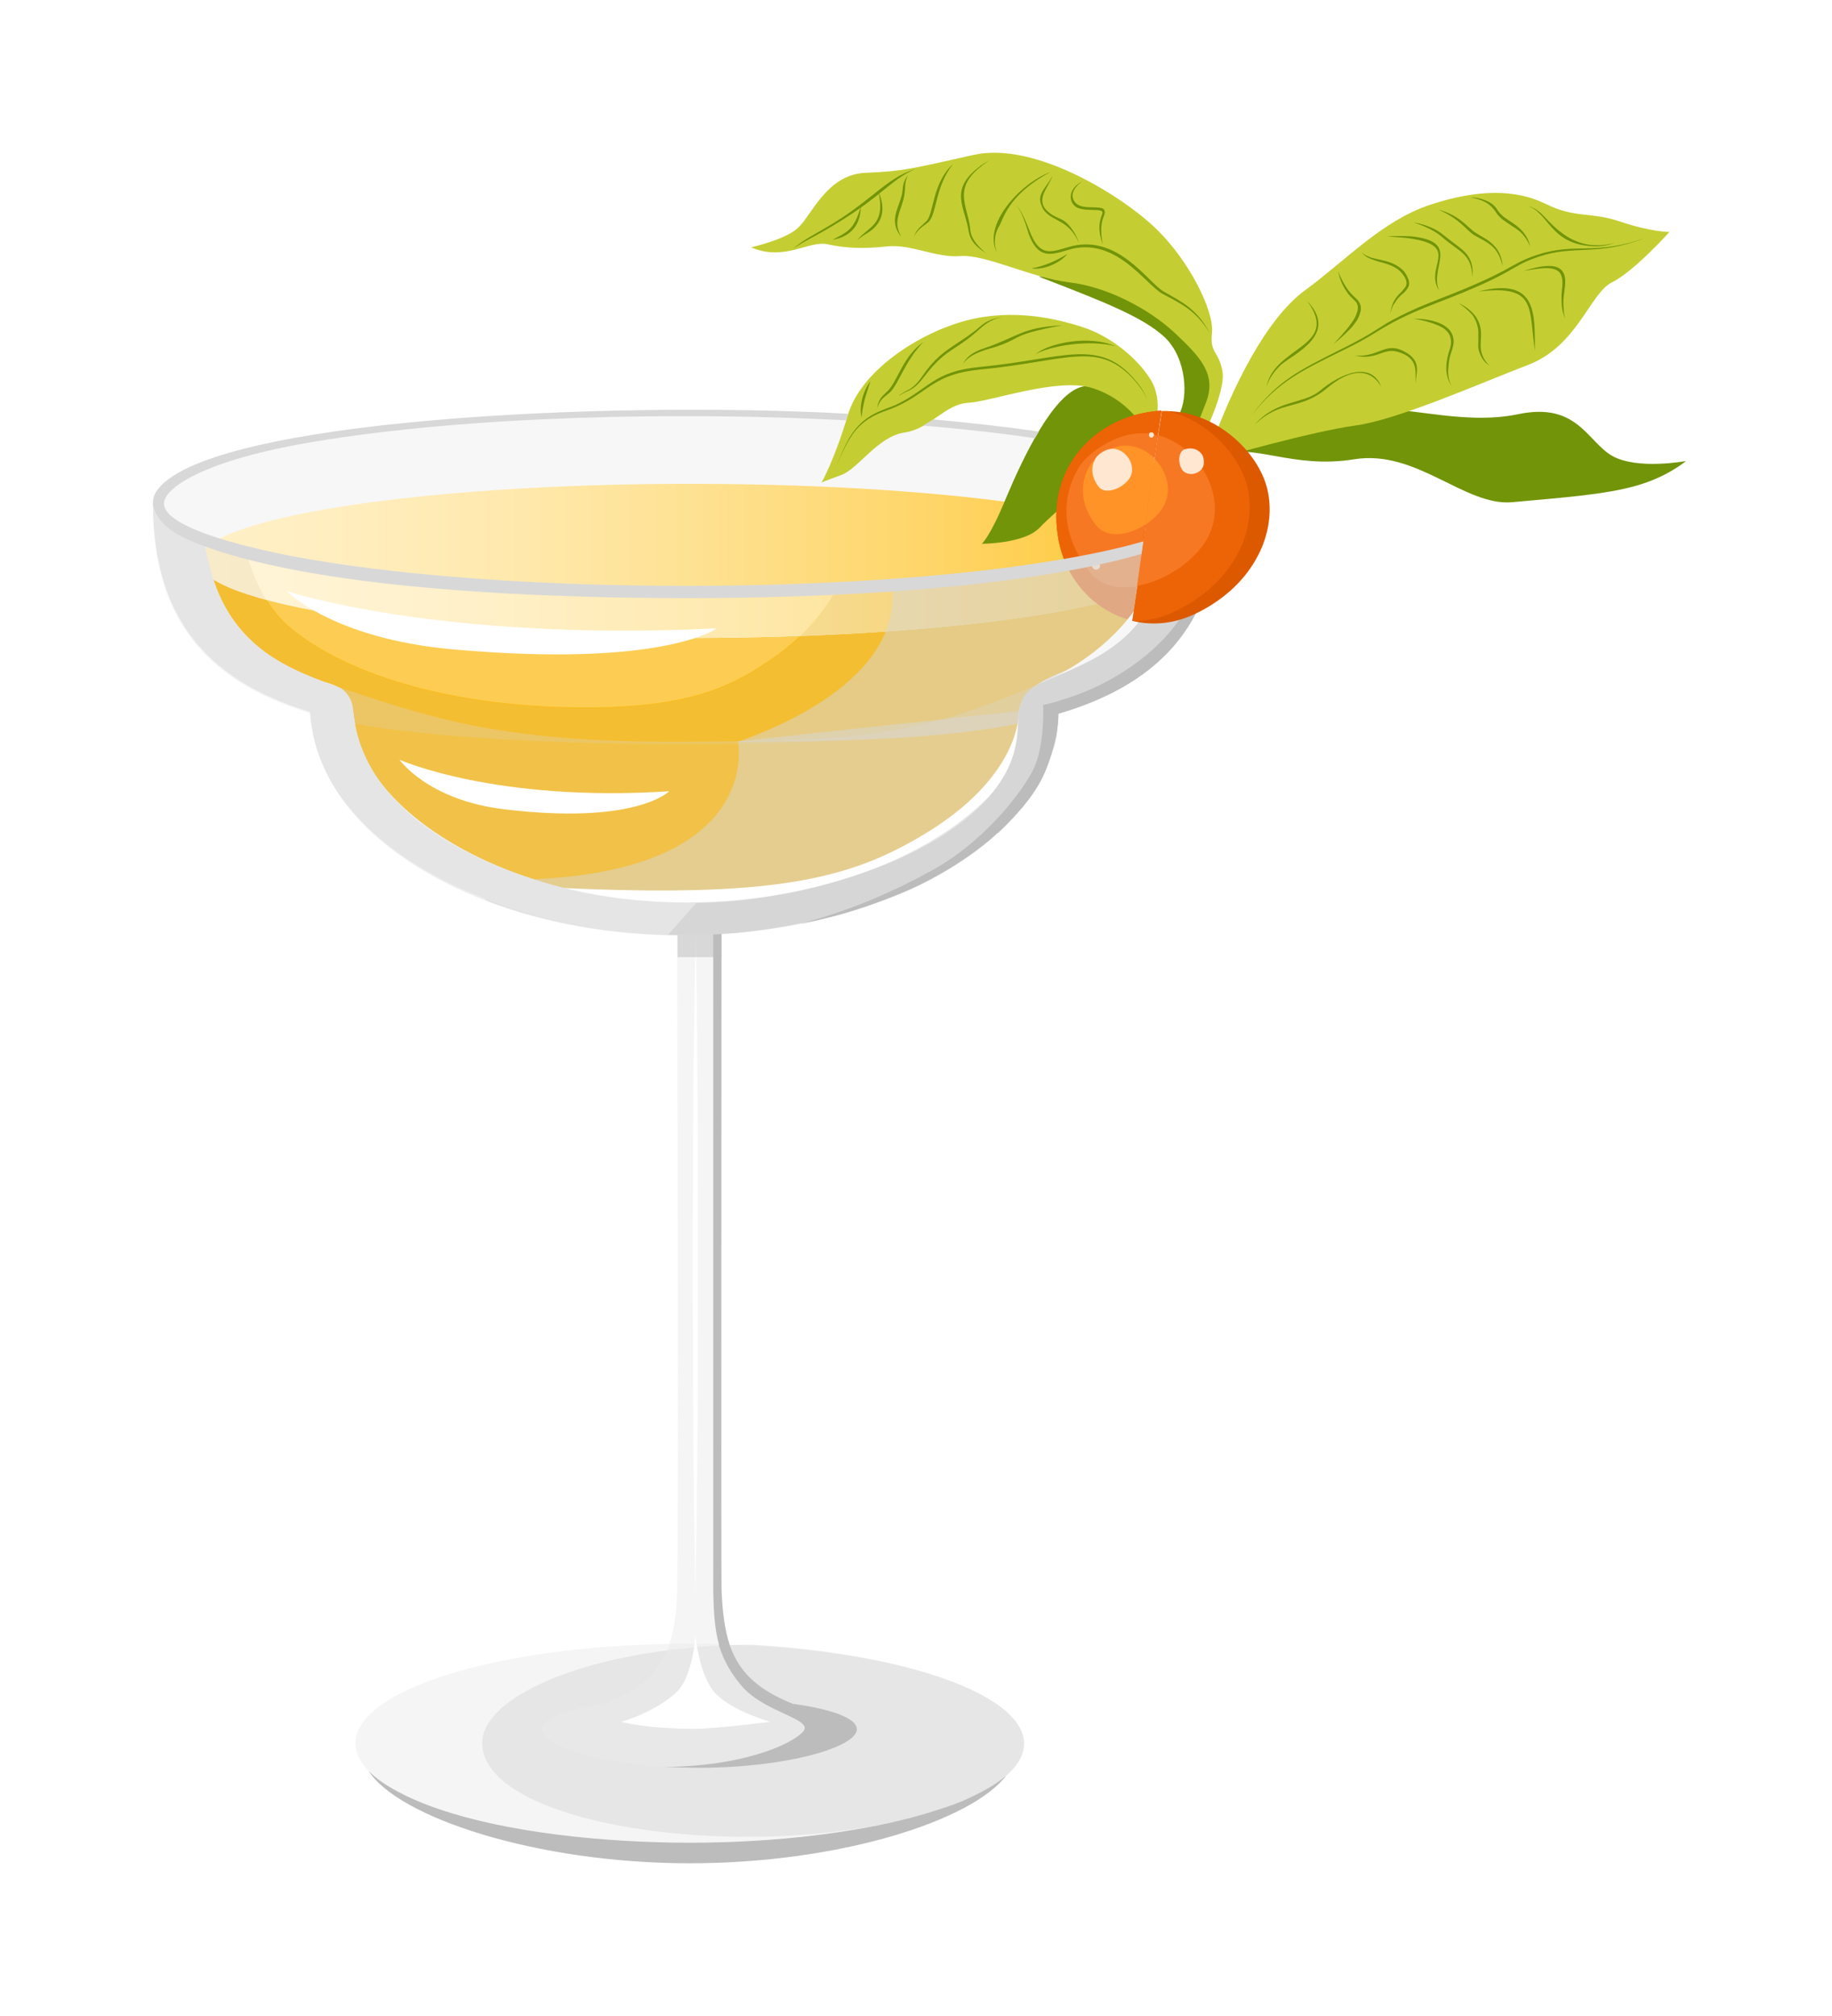 <svg width="120" height="132" viewBox="0 0 120 132" fill="none" xmlns="http://www.w3.org/2000/svg">
<g filter="url(#filter0_d_1_3509)">
<path opacity="0.5" d="M65.876 112.294C65.192 112.896 64.222 113.441 63.025 113.928C63.025 113.928 62.74 114.043 62.512 114.129C61.258 114.617 60.288 114.875 59.661 115.018C56.126 115.936 51.052 116.652 45.179 116.652C39.962 116.652 33.092 116.05 28.16 114.244C26.848 113.785 25.081 112.954 24.14 111.95C23.57 111.377 23.285 110.774 23.285 110.144C23.285 106.674 32.379 103.835 43.839 103.635C44.295 103.635 45.578 103.635 45.607 103.635C46.091 103.635 46.604 103.635 47.089 103.663C47.317 103.663 47.545 103.663 47.802 103.692C48.315 103.721 48.828 103.721 49.341 103.749C62.398 104.495 70.209 108.538 65.876 112.294Z" fill="#EDEDED"/>
<path opacity="0.5" d="M65.876 112.294C65.192 112.897 64.222 113.441 63.025 113.929C63.025 113.929 62.74 114.043 62.512 114.129C61.258 114.617 60.288 114.875 59.661 115.018C48.457 117.943 31.581 115.506 31.581 110.115C31.581 107.563 36.484 104.983 43.668 104.065C44.238 103.979 44.837 103.95 45.436 103.864C45.521 103.864 45.578 103.864 45.664 103.836C46.148 103.807 46.633 103.778 47.146 103.75C47.374 103.75 47.602 103.721 47.83 103.721C48.315 103.692 48.828 103.692 49.341 103.692C62.398 104.495 70.209 108.538 65.876 112.294Z" fill="#D8D8D8"/>
<path d="M65.904 112.266C65.876 112.266 65.876 112.266 65.904 112.266C63.652 115.219 54.986 118 45.179 118C35.116 118 26.079 114.99 24.14 111.95C25.109 112.954 26.905 113.785 28.16 114.244C33.063 116.051 39.905 116.653 45.179 116.653C51.08 116.653 56.154 115.936 59.661 115.018C60.203 114.875 61.172 114.617 62.512 114.13C62.74 114.043 63.025 113.929 63.025 113.929C64.222 113.413 65.192 112.868 65.904 112.266Z" fill="#BCBCBC"/>
<path opacity="0.5" d="M56.126 109.225C56.126 110.4 51.508 111.748 45.806 111.748C45.036 111.748 44.267 111.719 43.526 111.691C38.936 111.404 35.486 110.228 35.486 109.225C35.486 108.537 37.14 107.906 39.677 107.533C41.786 106.702 43.012 105.669 43.668 104.121C43.725 103.978 43.782 103.834 43.839 103.662C44.181 102.659 44.324 101.483 44.352 100.021C44.466 96.379 44.352 56.867 44.352 56.867H46.747C46.918 56.867 47.26 56.867 47.26 56.896C47.26 56.982 47.231 99.218 47.26 100.049C47.317 101.54 47.46 102.716 47.802 103.748C47.802 103.777 47.83 103.806 47.83 103.834C48.457 105.555 49.655 106.673 51.935 107.59C54.472 107.906 56.126 108.508 56.126 109.225Z" fill="#EDEDED"/>
<path d="M56.126 109.224C56.126 110.4 51.508 111.747 45.806 111.747C45.036 111.747 44.267 111.719 43.526 111.69C48.571 111.661 51.764 110.256 52.563 109.425C53.446 108.565 50.168 108.192 48.628 106.443C47.887 105.583 47.431 104.78 47.117 103.805C47.089 103.748 47.089 103.719 47.089 103.662C46.804 102.629 46.718 101.368 46.718 99.619V56.838L47.26 56.866C47.26 56.952 47.232 99.189 47.26 100.02C47.317 101.511 47.46 102.687 47.802 103.719C47.802 103.748 47.83 103.776 47.83 103.805C48.457 105.525 49.655 106.644 51.935 107.561C54.473 107.905 56.126 108.507 56.126 109.224Z" fill="#BCBCBC"/>
<path d="M46.889 106.904C45.806 105.814 45.55 103.061 45.55 103.061C45.55 103.061 45.407 105.814 44.267 106.846C42.841 108.137 40.703 108.739 40.703 108.739C40.703 108.739 42.271 109.198 45.578 109.198C46.804 109.198 50.453 108.739 50.453 108.739C50.453 108.739 48.058 108.079 46.889 106.904Z" fill="white"/>
<path d="M45.578 56.838C45.635 60.479 45.663 64.092 45.692 67.734L45.721 78.63L45.692 89.525L45.635 94.974L45.55 100.421L45.464 94.974L45.407 89.525L45.378 78.63L45.407 67.734C45.464 64.092 45.492 60.451 45.578 56.838Z" fill="white"/>
<path opacity="0.5" d="M47.26 56.838C47.26 56.924 47.26 57.584 47.26 58.673H44.381V56.809H46.775C46.918 56.838 47.26 56.838 47.26 56.838Z" fill="#BCBCBC"/>
<path opacity="0.2" d="M10.057 28.595C10.057 35.534 12.509 40.236 20.32 42.645V42.703C20.719 48.724 26.25 52.767 31.809 54.975C39.363 57.928 49.826 58.243 58.891 54.573C61.371 53.57 63.909 51.907 65.363 50.559C65.363 50.559 65.363 50.559 65.391 50.559C67.7 48.408 69.24 45.885 69.325 42.731C70.665 42.358 72.034 41.814 73.231 41.154C73.972 40.753 74.685 40.294 75.084 39.95C75.226 39.892 76.623 38.66 77.108 38C78.248 36.423 79.474 30.287 79.816 28.566C77.479 20.911 12.338 20.968 10.057 28.595Z" fill="#D8D8D8"/>
<path d="M13.963 33.929C15.132 37.456 17.612 39.405 21.261 40.667H21.289C22.458 40.954 22.943 41.584 23.057 42.101C23.085 42.273 23.228 43.19 23.256 43.448C23.712 47.405 28.359 51.448 34.944 53.57C35.572 53.771 36.227 53.971 36.912 54.144C46.433 56.409 58.236 54.774 64.992 47.893C66.104 46.545 66.731 44.624 66.703 43.018C66.703 42.989 66.703 42.961 66.703 42.932C66.703 42.875 66.703 42.818 66.703 42.76V42.731C67.216 39.004 73.601 40.868 75.853 34.215C71.777 36.28 59.575 37.771 45.15 37.771C30.098 37.771 17.412 36.137 13.963 33.929Z" fill="#FBB809"/>
<path d="M77.336 32.724C77.336 35.506 62.939 37.771 45.179 37.771C27.418 37.771 13.022 35.506 13.022 32.724C13.022 29.943 27.418 27.678 45.179 27.678C62.939 27.678 77.336 29.914 77.336 32.724Z" fill="url(#paint0_linear_1_3509)"/>
<path d="M75.939 23.548C73.174 20.422 72.832 20.881 70.922 21.311C69.012 21.713 66.987 26.014 65.904 28.594C64.849 31.175 64.308 31.605 64.308 31.605C64.308 31.605 67.073 31.605 68.071 30.573C69.069 29.512 75.939 23.548 75.939 23.548Z" fill="#729409"/>
<path d="M74.913 24.18C74.913 23.922 73.829 22.115 71.52 21.398C69.211 20.71 64.963 22.287 63.424 22.373C61.885 22.459 60.972 24.065 59.233 24.323C57.494 24.581 56.211 26.703 55.1 27.105C53.988 27.506 53.817 27.592 53.817 27.592C53.817 27.592 54.644 26.158 55.527 23.205C56.383 20.252 60.231 17.786 63.31 16.983C66.389 16.18 69.24 16.868 70.979 17.442C72.718 18.015 74.485 19.42 75.369 20.854C76.253 22.287 75.597 23.979 75.597 23.979L74.913 24.18Z" fill="#C4CE32"/>
<path d="M54.615 26.846C55.071 25.929 55.356 24.925 56.04 24.094C56.924 23.004 58.036 22.803 58.663 22.517C60.887 21.456 61.115 20.309 64.222 20.022C69.667 19.506 72.005 18.044 74.4 20.94C74.742 21.341 75.027 21.771 75.169 22.287C75.027 21.8 74.713 21.37 74.371 20.968C71.976 18.216 69.952 19.649 64.222 20.194C61.143 20.481 60.83 21.685 58.692 22.631C58.036 22.947 56.981 23.09 56.069 24.151C55.413 24.925 55.071 25.929 54.615 26.846Z" fill="#729409"/>
<path d="M56.44 23.32C56.24 22.603 56.554 21.571 57.01 20.969C56.924 21.313 56.525 22.23 56.44 23.32Z" fill="#729409"/>
<path d="M57.466 22.718C57.523 22.088 57.893 21.858 58.15 21.6C58.834 20.883 59.119 19.364 60.488 18.389C59.262 19.65 58.863 21.17 58.264 21.715C57.893 22.03 57.637 22.145 57.466 22.718Z" fill="#729409"/>
<path d="M58.834 21.943C59.404 21.456 59.718 21.656 60.459 20.567C61.543 18.99 62.483 18.703 63.738 17.757C64.023 17.556 64.279 17.269 64.593 17.097C64.907 16.925 65.277 16.782 65.619 16.811C65.249 16.811 64.935 16.983 64.621 17.183C64.308 17.384 64.08 17.642 63.795 17.871C62.426 19.018 61.885 18.904 60.545 20.653C59.775 21.656 59.604 21.456 58.834 21.943Z" fill="#729409"/>
<path d="M63.082 19.821C63.367 19.248 63.909 18.99 64.507 18.789C66.759 18.015 66.93 17.441 69.582 17.298C65.733 18.015 67.244 18.158 64.564 18.904C63.966 19.105 63.424 19.334 63.082 19.821Z" fill="#729409"/>
<path d="M67.843 19.191C68.641 18.474 71.349 17.9 73.06 18.674C71.235 18.187 68.641 18.703 67.843 19.191Z" fill="#729409"/>
<path d="M69.297 31.119C69.753 33.986 71.748 36.022 74.143 36.624C74.856 32.037 75.369 27.449 76.082 22.89C72.119 23.091 68.527 26.273 69.297 31.119Z" fill="#DD5900"/>
<path d="M69.297 31.119C69.753 33.986 71.748 36.022 74.143 36.624C74.856 32.037 75.369 27.449 76.082 22.89C72.119 23.091 68.527 26.273 69.297 31.119Z" fill="#ED6407"/>
<path d="M75.055 24.38C73.031 24.237 71.15 25.814 70.694 26.56C69.525 28.481 69.439 30.947 71.349 33.413C72.09 34.359 73.231 34.588 74.457 34.388C74.913 31.09 75.34 27.793 75.825 24.524C75.597 24.438 75.34 24.38 75.055 24.38Z" fill="#F77823"/>
<path d="M73.915 25.184C72.746 25.098 71.663 26.015 71.406 26.445C70.75 27.535 70.693 28.968 71.777 30.373C72.489 31.291 73.915 31.062 75.027 30.345C75.226 28.883 75.426 27.449 75.625 26.015C75.169 25.556 74.57 25.241 73.915 25.184Z" fill="#FF9327"/>
<path d="M74.086 27.134C74.371 26.388 73.744 25.442 72.946 25.384C72.404 25.356 71.891 25.786 71.777 25.987C71.463 26.503 71.435 27.162 71.948 27.85C72.433 28.51 73.772 27.879 74.086 27.134Z" fill="#FFE7D2"/>
<path d="M72.034 33.155C72.091 33.04 72.034 32.925 72.005 32.868C71.919 32.753 71.805 32.696 71.634 32.753C71.463 32.81 71.492 33.097 71.606 33.212C71.72 33.355 71.948 33.298 72.034 33.155Z" fill="#FFE7D2"/>
<path d="M75.568 24.552C75.597 24.495 75.568 24.409 75.568 24.38C75.511 24.323 75.454 24.294 75.34 24.323C75.226 24.352 75.255 24.552 75.312 24.61C75.369 24.696 75.511 24.667 75.568 24.552Z" fill="#FFE7D2"/>
<path opacity="0.5" d="M79.845 28.997C79.845 29.37 79.845 29.743 79.816 30.115C79.132 43.678 65.562 44.538 48.343 44.567C48.372 44.567 48.4 44.538 48.429 44.538C51.166 43.563 59.433 40.208 58.378 33.958C62.54 33.671 66.332 33.241 69.61 32.696C72.718 32.18 74.97 31.606 76.538 31.062C78.676 30.316 79.531 29.57 79.531 28.997H79.845Z" fill="#D8D8D8"/>
<path opacity="0.3" d="M69.325 40.209C69.325 40.238 69.325 40.266 69.325 40.266C69.183 49.155 61.428 54.546 52.762 56.41C46.091 57.843 38.166 57.385 31.837 54.976C26.192 52.825 20.747 48.754 20.32 42.646C20.263 41.929 20.291 41.184 20.377 40.41L21.261 40.697C27.76 42.79 32.094 44.653 44.894 44.567C56.468 44.481 60.203 44.338 69.325 40.209Z" fill="#D8D8D8"/>
<path opacity="0.5" d="M69.126 42.303C69.097 42.475 69.069 42.647 69.04 42.79C67.615 49.758 61.257 54.575 52.762 56.41C49.227 57.156 45.264 57.385 42.214 57.156C38.964 56.955 35.828 56.353 32.977 55.378C32.607 55.263 32.208 55.12 31.866 54.976C31.866 54.976 31.866 54.948 31.837 54.948C31.324 54.202 32.151 53.715 34.944 53.571C50.082 52.912 48.343 44.539 48.343 44.539L69.126 42.303Z" fill="#D8D8D8"/>
<path d="M77.336 30.573C77.279 30.831 77.193 31.147 77.108 31.52C76.538 33.813 75.626 37.656 75.54 37.799C75.426 37.971 68.641 40.552 68.213 40.695C71.606 39.29 74.143 36.709 75.055 34.674C75.426 33.813 75.626 32.867 75.683 32.064C75.711 31.749 75.711 31.462 75.711 31.233C75.853 31.175 75.996 31.147 76.139 31.089C76.595 30.889 76.994 30.745 77.336 30.573Z" fill="white"/>
<path d="M66.731 42.732C66.731 42.732 66.845 46.832 60.545 50.617C55.67 53.57 50.681 54.775 36.883 54.144C36.883 54.144 42.271 55.778 47.659 55.778C53.047 55.778 58.293 53.341 61.799 51.477C65.305 49.642 66.731 46.803 66.731 46.803L67.159 43.076L66.731 42.732Z" fill="white"/>
<path opacity="0.2" d="M79.845 28.997C79.845 29.083 79.845 29.198 79.845 29.284C79.845 29.57 79.845 29.857 79.816 30.115C79.645 33.47 78.704 36.051 77.079 38.029C76.652 38.603 75.198 39.922 75.055 39.979C74.628 40.323 73.915 40.782 73.202 41.183C71.948 41.871 70.665 42.33 69.297 42.76C68.612 42.961 67.472 43.219 66.674 43.42C66.674 43.42 66.645 43.42 66.617 43.42C58.834 44.997 29.556 45.542 20.291 42.703C15.559 41.269 12.167 38.746 10.741 34.33C10.314 32.897 10 31.234 10 28.997H10.428C10.428 29.57 11.283 30.316 13.364 31.062C14.105 31.32 14.989 31.578 16.044 31.864C16.101 32.123 16.186 32.38 16.272 32.667C16.785 34.302 17.64 36.022 19.037 37.14C22.772 40.237 29.414 42.13 36.912 42.33C45.179 42.56 48.03 40.954 50.938 38.889C52.648 37.685 53.788 36.309 54.587 34.961C54.758 34.703 54.9 34.416 55.014 34.158C59.718 33.929 64.992 33.47 69.639 32.725C71.663 32.38 78.562 31.148 79.474 29.312C79.502 29.227 79.531 29.14 79.531 29.026H79.845V28.997Z" fill="#D8D8D8"/>
<path opacity="0.3" d="M55.014 34.13C54.872 34.388 54.729 34.675 54.587 34.933C53.788 36.28 52.619 37.628 50.938 38.861C48.03 40.925 45.15 42.531 36.911 42.302C29.414 42.101 22.771 40.209 19.037 37.112C17.64 35.965 16.785 34.245 16.272 32.639C16.186 32.352 16.101 32.065 16.015 31.75C17.27 32.065 18.78 32.381 20.576 32.696C27.076 33.786 35.743 34.388 44.951 34.388C48.4 34.388 51.793 34.302 55.014 34.13Z" fill="white"/>
<path d="M69.325 42.702C69.24 45.856 67.672 48.379 65.391 50.53C65.391 50.53 65.391 50.53 65.363 50.53C59.832 55.719 49.854 57.583 42.186 57.124C33.348 56.608 21.318 51.963 20.349 43.075C20.349 42.96 20.32 42.816 20.32 42.673V42.616C13.136 40.437 10.114 36.021 10.029 29.254C10.029 29.311 10.057 29.34 10.057 29.369C10.428 30.544 12.309 31.318 13.421 31.748C13.45 31.834 13.478 32.15 13.763 33.211C14.989 37.799 17.811 39.462 22.087 40.953C22.857 41.239 23.057 42.1 23.057 42.1C23.313 42.53 22.515 49.555 34.945 53.569C47.773 57.755 64.963 52.996 67.843 43.075C68.442 42.96 68.926 42.816 69.325 42.702Z" fill="#E5E5E5"/>
<path d="M79.873 28.997C79.873 29.37 79.873 29.743 79.845 30.087C79.474 37.284 75.511 40.897 69.325 42.732C69.325 43.076 69.297 43.334 69.268 43.563C69.268 44.968 68.156 47.922 65.391 50.531C65.391 50.531 65.391 50.531 65.362 50.531C64.45 51.391 62.911 52.509 61.4 53.341C58.407 55.061 53.703 56.466 48.685 57.04C47.117 57.212 45.008 57.212 43.753 57.212C45.093 55.692 45.663 55.061 45.606 55.119C51.764 55.119 61.229 52.595 64.992 47.922C68.042 44.137 65.391 42.015 68.185 40.724C71.178 39.319 75.739 38.201 76.452 31.807C76.481 31.492 76.509 31.234 76.538 31.09C77.307 30.803 79.16 30.087 79.474 29.312C79.502 29.255 79.531 29.14 79.531 29.026H79.873V28.997Z" fill="#D6D6D6"/>
<path d="M18.78 34.704C18.78 34.704 28.787 38.03 46.946 37.141C46.946 37.141 43.497 39.75 29.642 38.517C21.745 37.801 18.78 34.704 18.78 34.704Z" fill="white"/>
<path d="M26.164 45.742C26.164 45.742 32.436 48.552 43.839 47.807C43.839 47.807 41.672 50.043 32.977 48.982C28.017 48.38 26.164 45.742 26.164 45.742Z" fill="white"/>
<path d="M79.873 28.997C79.873 36.481 76.281 40.696 69.325 42.732C69.325 43.076 69.325 43.821 68.926 45.169C68.527 46.545 68.071 48.008 65.363 50.531C65.363 50.531 65.363 50.531 65.334 50.531C63.88 51.907 61.343 53.542 58.863 54.545C56.896 55.348 55.157 55.95 52.42 56.495C52.505 56.466 52.62 56.438 52.705 56.409C55.983 55.52 58.749 54.258 61.029 52.997C64.251 51.248 66.731 48.18 67.615 46.517C68.47 44.94 68.327 42.187 68.327 42.158C68.327 42.158 68.641 42.101 69.126 41.958C69.924 41.728 71.235 41.298 72.404 40.667C74.628 39.492 76.367 37.972 77.507 36.194C78.676 34.33 78.932 32.495 79.018 30.431C79.502 30.029 79.873 29.599 79.873 28.997Z" fill="#BCBCBC"/>
<path d="M75.625 25.901L75.54 26.475C78.077 27.392 79.103 28.367 79.103 28.969C79.103 29.371 78.676 29.887 77.65 30.403C75.483 31.521 71.691 32.267 69.297 32.668C61.77 33.93 52.562 34.36 44.922 34.36C35.714 34.36 27.048 33.758 20.548 32.668C18.638 32.353 10.741 30.89 10.741 28.969C10.741 27.966 13.307 26.131 20.548 24.926C30.839 23.206 44.723 22.948 55.413 23.521L55.556 23.091C39.306 22.202 14.077 23.521 10.399 27.966C10.228 28.166 10.143 28.281 10.057 28.597C9.8 29.629 10.827 30.46 11.34 30.805C11.938 31.206 12.879 31.579 13.421 31.779C21.489 34.704 36.313 35.163 44.922 35.163C74.2 35.163 87.513 29.744 75.625 25.901Z" fill="#D8D8D8"/>
<path d="M60.459 23.864C63.082 24.094 65.534 24.352 67.786 24.696L68.042 24.266C65.904 23.95 63.595 23.692 61.143 23.463C60.944 23.578 60.659 23.75 60.459 23.864Z" fill="#D8D8D8"/>
<path d="M68.042 14.114C72.204 15.72 74.884 16.752 76.31 18.1C77.735 19.476 77.849 22.057 77.222 23.146L76.595 24.236L78.077 24.781C78.077 24.781 79.274 23.175 79.502 22.028C79.731 20.881 79.759 19.448 77.849 17.899C75.939 16.351 73.145 14.43 71.777 14.229C70.351 14.028 68.042 14.114 68.042 14.114Z" fill="#729409"/>
<path d="M79.531 25.755C82.182 24.981 84.634 26.73 88.711 26.071C92.787 25.411 95.952 29.168 99.059 28.881C102.167 28.594 105.16 28.393 107.212 27.791C109.237 27.218 110.434 26.186 110.434 26.186C110.434 26.186 107.241 26.788 105.587 25.841C103.963 24.895 103.307 22.315 99.458 23.117C95.61 23.92 91.676 22.372 89.195 22.888C86.715 23.404 79.36 25.125 79.36 25.125L79.531 25.755Z" fill="#729409"/>
<path d="M49.199 12.193C51.365 13.139 52.99 11.734 54.187 11.992C55.385 12.25 56.496 12.307 58.093 12.135C59.689 11.963 61.314 12.91 62.939 12.766C64.564 12.652 67.586 14.2 70.038 14.487C72.49 14.773 75.255 16.207 76.965 17.813C78.676 19.419 79.702 20.537 78.989 22.372C78.277 24.236 78.02 24.723 78.02 24.723L78.562 25.096C78.562 25.096 80.329 21.684 80.073 20.307C79.816 18.931 79.246 19.189 79.388 17.784C79.531 16.351 77.906 13.11 75.796 11.046C73.687 8.953 67.843 5.225 63.766 6.143C59.661 7.06 59.233 7.204 56.668 7.318C54.102 7.433 53.104 10.243 52.22 10.96C51.394 11.705 49.199 12.193 49.199 12.193Z" fill="#C4CE32"/>
<path d="M51.935 12.308C52.534 11.763 53.275 11.39 53.959 10.989C57.124 9.182 57.95 7.691 59.975 7.061C58.121 7.835 57.694 9.154 52.962 11.677C52.591 11.878 52.249 12.079 51.935 12.308Z" fill="#729409"/>
<path d="M54.529 11.704C55.613 11.131 55.926 11.016 56.383 9.554C56.354 10.672 55.812 11.475 54.529 11.704Z" fill="#729409"/>
<path d="M56.154 11.733C56.325 11.475 56.611 11.274 56.839 11.074C57.437 10.586 57.865 10.099 57.551 8.579C58.007 9.611 57.865 10.558 56.924 11.188C56.668 11.361 56.383 11.504 56.154 11.733Z" fill="#729409"/>
<path d="M59.034 11.505C58.093 10.358 59.034 9.469 59.119 8.466C59.148 8.093 59.205 7.806 59.49 7.462C59.119 8.15 59.461 8.322 59.034 9.526C58.92 9.842 58.806 10.186 58.777 10.53C58.749 10.845 58.863 11.19 59.034 11.505Z" fill="#729409"/>
<path d="M59.861 11.504C60.06 10.93 60.431 10.758 60.716 10.443C61.172 9.898 61.086 7.948 62.426 6.744C61.257 8.206 61.371 9.956 60.83 10.529C60.488 10.816 60.146 10.959 59.861 11.504Z" fill="#729409"/>
<path d="M64.564 12.565C63.994 12.192 63.566 11.819 63.453 11.16C63.196 9.526 62.17 8.465 64.08 6.974C64.308 6.773 64.593 6.63 64.849 6.486C62.113 8.207 63.453 9.44 63.566 11.131C63.652 11.705 64.108 12.164 64.564 12.565Z" fill="#729409"/>
<path d="M65.306 12.537C64.336 10.759 66.76 8.035 68.812 7.261C65.876 8.838 65.733 10.444 65.391 10.902C65.135 11.39 65.078 11.992 65.306 12.537Z" fill="#729409"/>
<path d="M66.56 9.412C67.016 9.957 67.244 10.645 67.501 11.276C68.128 12.767 68.784 12.538 69.924 12.194C73.174 11.19 75.141 14.459 76.224 15.09C77.478 15.806 78.419 16.237 79.275 17.871C78.362 16.323 77.365 15.893 76.139 15.233C74.998 14.602 73.06 11.419 69.952 12.366C68.755 12.738 67.985 12.911 67.387 11.333C67.187 10.674 66.988 9.986 66.56 9.412Z" fill="#729409"/>
<path d="M68.954 7.491C68.641 8.352 67.729 9.126 68.727 9.929C69.382 10.445 69.696 10.158 70.38 11.248C70.494 11.448 70.608 11.678 70.665 11.907C69.952 10.187 68.612 10.559 68.213 9.441C67.9 8.696 68.498 8.352 68.954 7.491Z" fill="#729409"/>
<path d="M72.233 11.992C71.549 10.157 72.746 9.841 71.891 9.755C71.463 9.727 70.751 9.784 70.409 9.497C69.952 9.096 70.038 8.322 70.865 7.892C70.466 8.178 70.095 8.637 70.323 9.096C70.779 10.071 72.775 9.039 72.29 10.185C72.062 10.73 72.119 11.39 72.233 11.992Z" fill="#729409"/>
<path d="M69.924 12.622C69.439 13.224 68.327 13.712 67.558 13.568C68.356 13.454 69.24 13.052 69.924 12.622Z" fill="#729409"/>
<path d="M79.36 25.125C80.7 21.454 82.895 16.895 85.489 15.003C88.084 13.11 90.535 10.444 93.671 9.411C96.778 8.379 99.287 8.379 101.254 9.354C103.221 10.329 104.219 9.841 106.186 10.53C108.153 11.189 109.351 11.189 109.351 11.189C109.351 11.189 107.041 13.77 105.587 14.487C104.134 15.203 103.335 18.673 100.057 19.906C96.778 21.168 91.533 23.49 88.768 23.863C86.002 24.236 80.073 25.927 80.073 25.927L79.36 25.125Z" fill="#C4CE32"/>
<path d="M81.983 23.203C83.665 20.909 85.233 20.192 87.713 18.931C88.254 18.673 88.796 18.386 89.309 18.099C89.822 17.812 90.335 17.468 90.849 17.153C91.903 16.551 93.015 16.063 94.127 15.633C99.344 13.626 98.774 13.311 100.712 12.68C103.25 11.848 104.475 12.766 107.811 11.562C104.59 12.823 103.164 11.992 100.741 12.823C98.745 13.511 99.43 13.798 94.184 15.805C93.072 16.235 91.96 16.694 90.906 17.296C89.879 17.87 89.765 18.07 87.741 19.045C85.318 20.25 83.693 20.995 81.983 23.203Z" fill="#729409"/>
<path d="M82.952 21.339C83.465 18.643 87.827 18.73 85.632 15.719C87.713 17.898 84.748 19.16 83.921 19.876C83.494 20.278 83.123 20.765 82.952 21.339Z" fill="#729409"/>
<path d="M87.342 18.528C87.684 18.184 87.998 17.811 88.312 17.439C88.454 17.238 88.597 17.066 88.711 16.865C88.825 16.665 88.91 16.435 88.939 16.235C88.967 16.005 88.882 15.804 88.711 15.661C88.54 15.489 88.34 15.317 88.226 15.116C87.941 14.715 87.741 14.256 87.656 13.769C87.827 14.227 88.055 14.657 88.34 15.03C88.483 15.231 88.654 15.374 88.825 15.546C89.024 15.718 89.167 15.976 89.138 16.263C89.11 16.521 88.996 16.779 88.882 16.98C88.739 17.181 88.597 17.381 88.426 17.553C88.084 17.898 87.713 18.242 87.342 18.528Z" fill="#729409"/>
<path d="M91.077 16.522C91.105 16.264 91.162 16.006 91.276 15.777C91.39 15.547 91.561 15.318 91.761 15.146C91.932 14.945 92.132 14.773 92.132 14.544C92.132 14.314 91.989 14.085 91.847 13.913C91.533 13.511 91.048 13.339 90.564 13.196C90.307 13.139 90.051 13.053 89.823 12.967C89.594 12.881 89.338 12.737 89.195 12.508C89.366 12.709 89.623 12.794 89.851 12.881C90.108 12.938 90.336 12.995 90.592 13.053C91.105 13.167 91.618 13.368 91.989 13.798L92.103 13.97L92.189 14.142C92.217 14.2 92.246 14.286 92.274 14.343C92.274 14.4 92.303 14.486 92.303 14.572C92.303 14.716 92.217 14.859 92.132 14.974C92.046 15.088 91.961 15.174 91.847 15.261C91.647 15.432 91.476 15.633 91.362 15.834C91.219 16.006 91.134 16.264 91.077 16.522Z" fill="#729409"/>
<path d="M94.27 15.033C93.243 13.485 95.752 12.137 92.417 11.621C91.904 11.535 91.362 11.535 90.849 11.477C91.39 11.449 91.904 11.449 92.445 11.477C95.752 11.822 93.585 13.513 94.27 15.033Z" fill="#729409"/>
<path d="M96.436 14.143C96.408 12.595 95.581 12.509 94.441 11.505C93.956 11.075 93.186 10.76 92.588 10.559C93.243 10.674 94.013 10.932 94.555 11.39C95.581 12.251 96.237 12.451 96.436 13.455C96.465 13.684 96.465 13.914 96.436 14.143Z" fill="#729409"/>
<path d="M98.432 13.397C98.346 13.168 98.289 12.938 98.175 12.709C97.805 11.963 97.177 11.762 96.55 11.39C96.009 11.046 95.667 10.357 94.213 9.727C95.638 10.099 96.151 10.931 96.664 11.246C97.063 11.504 97.52 11.705 97.862 12.078C98.204 12.422 98.375 12.909 98.432 13.397Z" fill="#729409"/>
<path d="M100.228 12.135C100.057 11.734 99.8 11.361 99.487 11.103C99.145 10.845 98.774 10.644 98.403 10.358C98.232 10.214 98.061 10.042 97.947 9.841C97.833 9.669 97.691 9.526 97.52 9.383C97.177 9.125 96.75 9.01 96.322 8.924C96.75 8.924 97.206 9.039 97.605 9.268C97.805 9.383 97.976 9.555 98.09 9.755C98.204 9.928 98.346 10.071 98.517 10.214C98.859 10.472 99.259 10.673 99.572 10.988C99.914 11.304 100.142 11.705 100.228 12.135Z" fill="#729409"/>
<path d="M100.085 9.497C100.37 9.555 100.598 9.698 100.827 9.87C101.482 10.386 102.908 12.68 105.758 11.906C105.245 12.107 104.675 12.164 104.133 12.107C101.539 11.906 101.425 9.927 100.085 9.497Z" fill="#729409"/>
<path d="M82.154 23.835C83.608 22.172 85.233 22.488 86.373 21.656C87.884 20.366 89.851 19.649 90.478 21.341C90.45 21.341 89.566 19.219 86.943 21.398C85.09 22.946 83.921 22.115 82.154 23.835Z" fill="#729409"/>
<path d="M88.711 19.276C90.392 19.448 90.735 18.215 92.189 19.133C93.215 19.792 92.645 20.624 92.759 21.111C92.588 20.653 93.158 19.448 91.476 19.018C90.592 18.789 90.136 19.62 88.711 19.276Z" fill="#729409"/>
<path d="M92.588 16.866C93.101 16.866 93.642 16.924 94.127 17.096C94.384 17.182 94.612 17.296 94.84 17.497C95.039 17.669 95.182 17.956 95.21 18.242C95.239 18.529 95.153 18.787 95.068 19.045C94.982 19.275 94.925 19.533 94.897 19.791C94.868 20.049 94.84 20.307 94.868 20.565C94.897 20.823 94.954 21.081 95.096 21.282C94.925 21.081 94.84 20.823 94.783 20.565C94.726 20.307 94.726 20.049 94.754 19.762C94.783 19.504 94.84 19.246 94.925 18.988C95.011 18.73 95.068 18.501 95.039 18.271C95.011 18.042 94.925 17.812 94.726 17.64C94.555 17.468 94.327 17.354 94.099 17.268C93.614 17.067 93.101 16.952 92.588 16.866Z" fill="#729409"/>
<path d="M95.524 15.836C95.894 16.008 96.237 16.237 96.522 16.553C96.807 16.868 96.978 17.298 97.006 17.7C97.035 18.13 96.949 18.531 97.006 18.904C97.063 19.277 97.263 19.678 97.576 19.936C97.206 19.735 96.978 19.363 96.864 18.933C96.807 18.732 96.835 18.503 96.835 18.302C96.835 18.101 96.835 17.9 96.835 17.7C96.807 17.298 96.664 16.925 96.436 16.61C96.18 16.323 95.866 16.065 95.524 15.836Z" fill="#729409"/>
<path d="M96.835 15.089C100.77 14.085 100.513 16.637 100.541 18.959C100.114 16.121 100.684 14.63 96.835 15.089Z" fill="#729409"/>
<path d="M99.8 13.74C101.368 13.253 102.708 13.11 102.509 14.744C102.48 14.973 102.452 15.203 102.423 15.461C102.395 15.69 102.395 15.92 102.423 16.178C102.423 16.407 102.452 16.636 102.537 16.866C102.309 16.436 102.28 15.948 102.28 15.461C102.28 14.973 102.423 14.486 102.28 14.085C102.052 13.282 100.741 13.597 99.8 13.74Z" fill="#729409"/>
<path d="M76.481 22.918C76.367 22.918 76.224 22.918 76.11 22.918C75.397 27.477 74.884 32.065 74.171 36.653C75.454 36.968 76.823 36.853 78.163 36.251C81.954 34.502 83.608 31.119 83.066 28.28C82.61 25.757 79.788 22.975 76.481 22.918Z" fill="#DD5900"/>
<path d="M76.481 22.918C76.367 22.918 76.224 22.918 76.11 22.918C75.397 27.477 74.884 32.065 74.171 36.653C75.055 36.681 75.968 36.48 76.851 36.079C80.643 34.33 82.296 30.975 81.755 28.108C81.327 25.929 79.189 23.549 76.481 22.918Z" fill="#ED6407"/>
<path d="M75.853 24.494C75.369 27.763 74.97 31.06 74.485 34.358C76.481 34.014 78.647 32.494 79.303 30.774C80.301 28.25 78.419 25.182 75.853 24.494Z" fill="#F77823"/>
<path d="M78.733 25.756C78.505 25.441 78.134 25.269 77.621 25.412C77.108 25.556 77.165 26.502 77.507 26.846C77.878 27.19 78.562 27.047 78.79 26.588C78.932 26.273 78.818 25.871 78.733 25.756Z" fill="#FFE7D2"/>
<path d="M75.027 30.343C75.626 29.971 76.139 29.426 76.338 28.881C76.737 27.906 76.367 26.759 75.597 26.014C75.426 27.448 75.226 28.91 75.027 30.343Z" fill="#FF9327"/>
</g>
<defs>
<filter id="filter0_d_1_3509" x="0.7" y="0.7" width="119.034" height="130.6" filterUnits="userSpaceOnUse" color-interpolation-filters="sRGB">
<feFlood flood-opacity="0" result="BackgroundImageFix"/>
<feColorMatrix in="SourceAlpha" type="matrix" values="0 0 0 0 0 0 0 0 0 0 0 0 0 0 0 0 0 0 127 0" result="hardAlpha"/>
<feOffset dy="4"/>
<feGaussianBlur stdDeviation="4.65"/>
<feComposite in2="hardAlpha" operator="out"/>
<feColorMatrix type="matrix" values="0 0 0 0 0 0 0 0 0 0 0 0 0 0 0 0 0 0 1 0"/>
<feBlend mode="normal" in2="BackgroundImageFix" result="effect1_dropShadow_1_3509"/>
<feBlend mode="normal" in="SourceGraphic" in2="effect1_dropShadow_1_3509" result="shape"/>
</filter>
<linearGradient id="paint0_linear_1_3509" x1="13.025" y1="32.721" x2="77.329" y2="32.721" gradientUnits="userSpaceOnUse">
<stop stop-color="#FFF0C7"/>
<stop offset="0.128" stop-color="#FFEEC0"/>
<stop offset="0.308" stop-color="#FFE9AE"/>
<stop offset="0.518" stop-color="#FEE190"/>
<stop offset="0.751" stop-color="#FED567"/>
<stop offset="1" stop-color="#FDC732"/>
</linearGradient>
</defs>
</svg>
